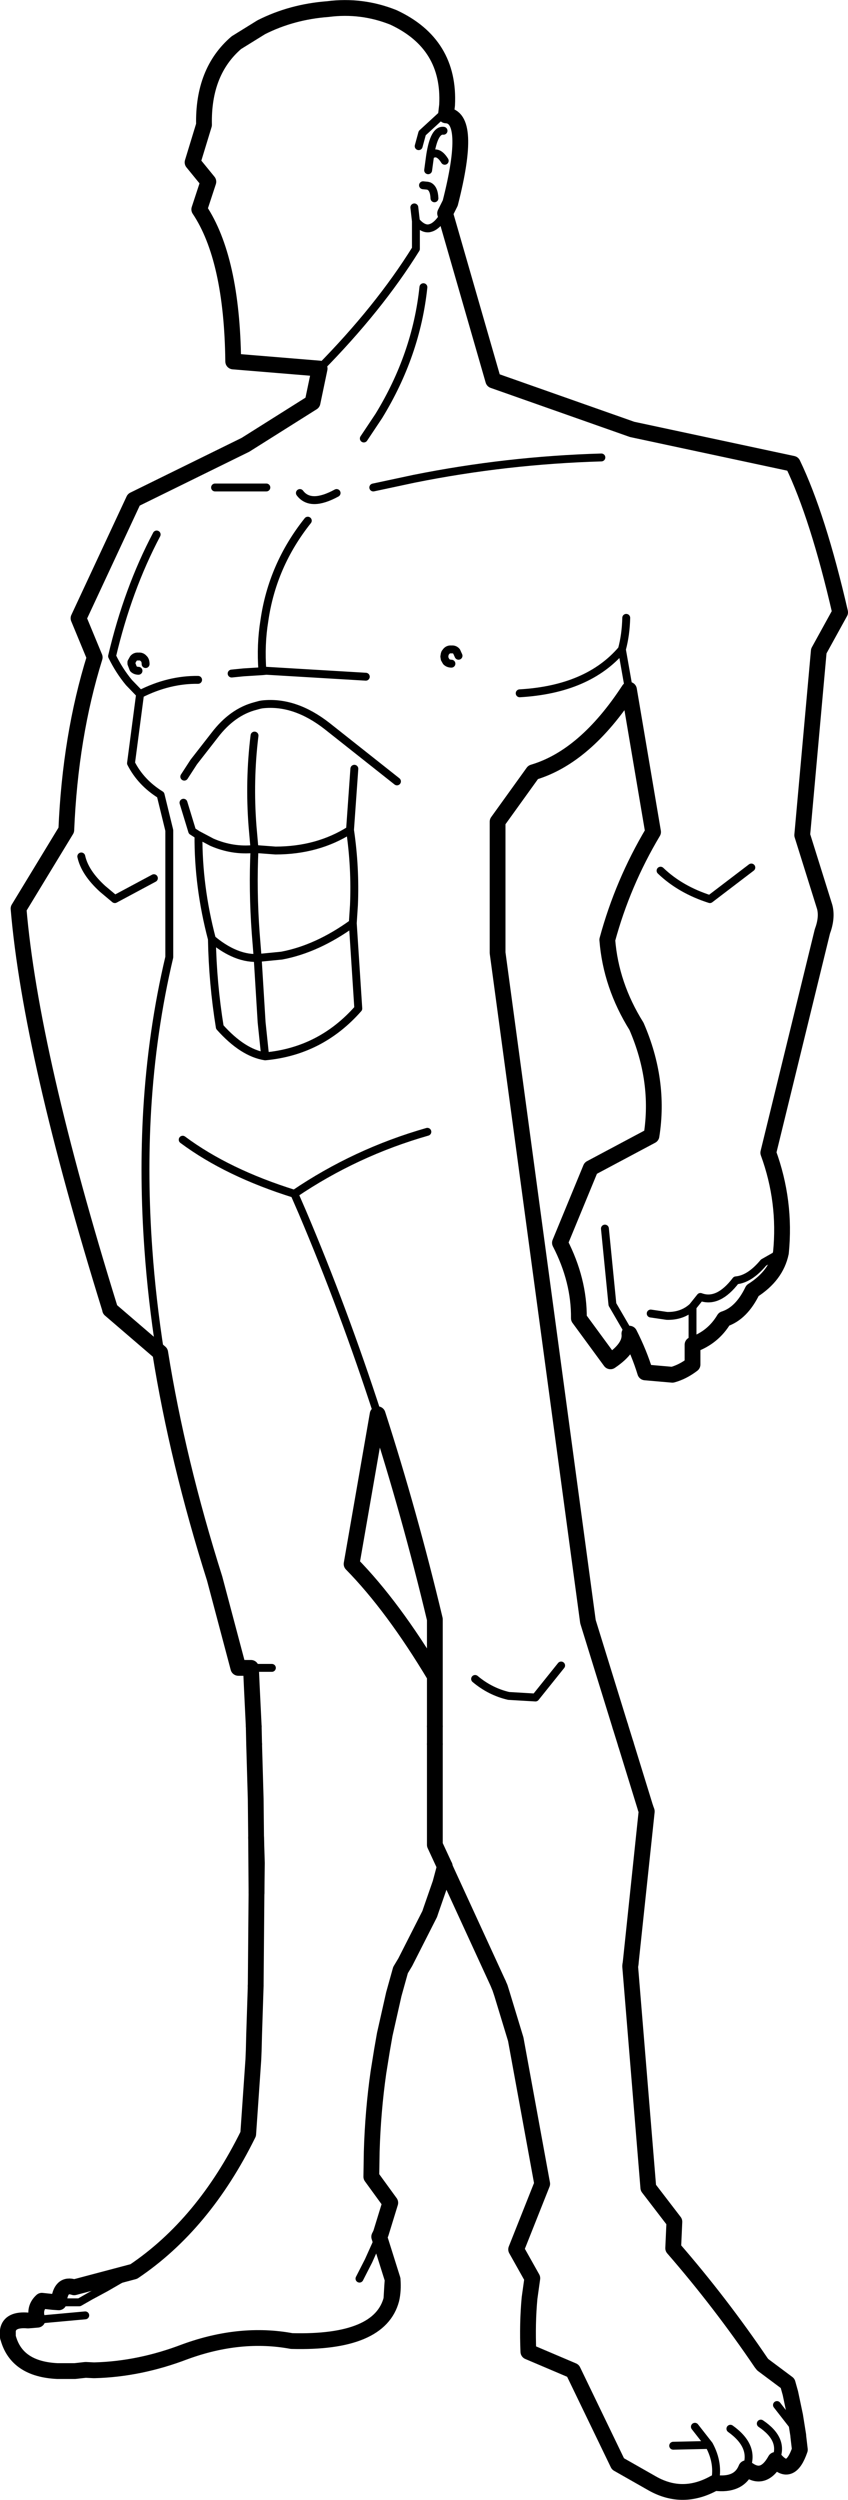 <?xml version="1.0" encoding="UTF-8" standalone="no"?>
<svg xmlns:xlink="http://www.w3.org/1999/xlink" height="316.4px" width="107.45px" xmlns="http://www.w3.org/2000/svg">
  <g transform="matrix(1.0, 0.0, 0.0, 1.0, 53.7, 157.55)">
    <path d="M2.65 -137.2 Q1.75 -138.65 0.8 -137.85 L0.65 -136.75 0.55 -136.0 M2.5 -141.0 Q1.3 -141.15 0.8 -137.85 M-13.2 -110.9 Q-5.7 -118.5 -1.0 -126.05 L-1.0 -129.55 -1.2 -131.3 M-0.65 -139.05 L-0.2 -140.7 2.25 -142.95 2.4 -142.95 2.8 -142.95 M1.35 -132.45 Q1.3 -133.7 0.65 -134.0 L0.45 -134.05 -0.1 -134.1 M-1.0 -129.55 Q-0.15 -128.55 0.65 -128.65 L0.85 -128.7 Q1.75 -128.95 2.7 -130.55 M25.65 -79.35 Q25.6 -77.2 25.1 -75.35 L26.0 -70.25 M3.5 -73.55 Q3.1 -73.55 2.85 -73.8 L2.65 -74.15 2.6 -74.45 2.65 -74.75 2.7 -74.9 2.85 -75.1 Q3.1 -75.4 3.5 -75.35 3.9 -75.4 4.15 -75.1 L4.4 -74.55 M25.1 -75.35 Q20.8 -70.3 12.15 -69.8 M41.5 -47.75 L36.25 -43.75 Q32.5 -44.95 30.0 -47.35 M-7.6 -102.05 L-5.7 -104.9 Q-0.95 -112.65 -0.05 -121.2 M-15.7 -95.15 Q-14.35 -93.35 -11.05 -95.15 M-14.7 -91.65 Q-19.2 -86.0 -20.2 -79.0 -20.7 -75.95 -20.45 -72.65 L-20.45 -72.6 -19.95 -72.65 -7.35 -71.9 M22.5 -99.65 Q10.45 -99.3 -1.25 -96.95 L-6.4 -95.85 M-33.4 13.65 Q-34.45 6.95 -34.9 0.55 -35.55 -8.5 -35.05 -17.05 -34.45 -27.1 -32.25 -36.4 L-32.25 -52.45 -33.35 -56.95 Q-35.85 -58.5 -37.1 -60.95 L-35.95 -69.7 -37.35 -71.15 Q-38.6 -72.65 -39.5 -74.5 -37.5 -83.0 -33.85 -89.9 M-20.45 -72.6 L-22.85 -72.45 -24.35 -72.3 M-30.35 -59.25 L-29.15 -61.1 -26.5 -64.5 Q-24.25 -67.45 -21.3 -68.2 L-20.75 -68.35 -20.45 -68.4 Q-16.35 -68.85 -12.25 -65.65 L-3.4 -58.65 M-35.25 -73.5 Q-35.25 -74.0 -35.5 -74.2 -35.75 -74.5 -36.15 -74.45 -36.55 -74.5 -36.8 -74.2 L-37.05 -73.75 -37.05 -73.55 -36.8 -72.9 Q-36.55 -72.65 -36.15 -72.65 M-8.8 -60.25 L-9.35 -52.5 Q-8.65 -47.75 -8.85 -43.0 L-9.0 -40.7 -8.3 -29.9 Q-13.05 -24.5 -20.1 -23.85 -22.95 -24.3 -25.85 -27.55 -26.75 -33.1 -26.85 -38.7 -28.6 -45.35 -28.55 -51.85 L-28.65 -51.9 -29.35 -52.35 -30.45 -55.95 M-26.85 -38.7 Q-25.55 -37.6 -24.25 -37.0 -22.65 -36.25 -21.05 -36.3 L-21.3 -39.45 Q-21.7 -44.9 -21.45 -50.1 -24.2 -49.8 -26.85 -50.95 L-28.55 -51.85 M-21.45 -64.45 Q-22.15 -58.75 -21.7 -52.95 L-21.45 -50.1 -18.8 -49.9 Q-13.45 -49.9 -9.35 -52.5 M-35.95 -69.7 Q-32.3 -71.55 -28.6 -71.5 M-19.95 -95.85 L-26.45 -95.85 M-34.2 -46.4 L-39.15 -43.75 -40.7 -45.05 Q-42.95 -47.1 -43.4 -49.15 M-9.0 -40.7 Q-13.5 -37.45 -18.0 -36.6 L-21.05 -36.3 -20.55 -28.15 -20.1 -23.85 M0.45 -14.3 Q-8.65 -11.7 -16.4 -6.45 L-15.4 -4.15 Q-10.15 8.2 -5.85 21.45 M-30.55 -13.3 Q-24.9 -9.1 -16.4 -6.45 M-21.9 53.55 L-19.25 53.55 M28.75 8.7 L30.8 9.0 Q32.75 9.05 34.05 7.85 L35.05 6.6 Q37.3 7.45 39.55 4.5 41.3 4.35 43.05 2.25 L45.25 1.0 M22.95 -2.05 L23.9 7.55 26.05 11.25 M34.05 12.65 L34.05 7.85 M6.5 54.95 Q8.4 56.55 10.75 57.1 L14.15 57.3 17.4 53.25" fill="none" stroke="#000000" stroke-linecap="round" stroke-linejoin="round" stroke-width="1.0"/>
    <path d="M2.8 -142.95 L2.95 -144.25 Q3.35 -152.0 -3.85 -155.35 -7.85 -156.95 -12.15 -156.4 -16.75 -156.05 -20.6 -154.1 L-23.75 -152.15 Q-28.0 -148.5 -27.85 -141.75 L-29.3 -137.0 -27.3 -134.55 -28.45 -131.05 Q-24.3 -124.85 -24.15 -111.8 L-13.2 -110.9 -14.1 -106.6 -22.6 -101.25 -36.75 -94.3 -43.75 -79.3 -41.7 -74.35 Q-44.8 -64.4 -45.3 -52.5 L-51.35 -42.55 Q-49.8 -24.2 -39.75 8.15 L-39.75 8.2 -33.4 13.65 Q-31.2 27.4 -26.5 42.25 L-23.5 53.55 -21.9 53.55 -21.8 55.8 -21.55 60.95 M2.8 -142.95 Q6.15 -142.8 3.35 -131.85 L2.7 -130.55 8.8 -109.4 26.4 -103.2 46.75 -98.85 Q49.95 -92.2 52.75 -80.05 L50.05 -75.15 47.95 -51.85 50.8 -42.75 Q51.15 -41.4 50.5 -39.65 L43.65 -11.65 Q45.9 -5.5 45.25 1.0 44.65 3.9 41.65 5.8 40.25 8.7 38.05 9.4 36.65 11.75 34.05 12.65 L34.05 15.15 Q32.8 16.1 31.5 16.45 L28.05 16.15 Q27.3 13.7 26.05 11.25 26.25 13.0 23.65 14.75 L19.65 9.3 Q19.7 4.5 17.25 -0.25 L21.15 -9.7 28.85 -13.8 Q29.95 -20.75 26.95 -27.65 23.7 -32.85 23.25 -38.6 25.2 -45.8 29.05 -52.25 L26.0 -70.25 Q20.45 -61.75 13.85 -59.8 L9.35 -53.55 9.35 -36.95 20.8 47.7 24.9 60.95 M-5.85 21.45 Q-1.8 34.0 1.4 47.4 L1.4 54.6 1.4 60.95 M-5.85 21.45 L-9.15 40.4 Q-3.9 45.75 1.4 54.6" fill="none" stroke="#000000" stroke-linecap="round" stroke-linejoin="round" stroke-width="2.0"/>
    <path d="M28.25 71.75 L28.1 71.3 28.25 71.7 28.25 71.75 26.2 91.05 26.15 91.3 26.15 91.25 26.2 90.95 28.2 71.95 M25.6 63.2 L24.9 60.95 M1.4 60.95 L1.4 63.2 M2.65 78.65 L2.65 78.75 2.85 79.2 9.45 93.55 M9.55 93.8 L9.6 93.9 9.65 94.0 9.9 94.8 11.65 100.55 15.0 118.85 11.7 127.15 13.75 130.8 13.4 133.3 Q13.1 136.5 13.25 140.1 L18.9 142.5 24.6 154.3 29.0 156.8 Q32.85 158.95 36.85 156.7 39.95 157.1 40.85 154.85 43.0 156.6 44.55 153.8 46.45 156.0 47.65 152.5 L47.45 150.8 47.45 150.7 47.05 148.2 46.45 145.35 46.1 144.1 42.95 141.75 42.75 141.5 Q37.6 133.9 31.6 127.0 L31.75 123.65 28.45 119.35 26.15 91.35 26.15 91.3 M2.65 78.75 L2.1 80.8 0.9 84.25 0.75 84.7 -2.35 90.8 -2.95 91.8 -3.8 94.85 -4.95 99.95 -5.3 101.95 -5.75 104.75 Q-6.45 109.65 -6.6 114.8 L-6.65 117.95 -4.25 121.25 -5.45 125.15 -5.65 125.55 -3.95 130.95 -3.95 131.0 Q-3.85 132.35 -4.1 133.45 -5.55 139.05 -16.75 138.75 -23.25 137.55 -30.25 140.1 -36.0 142.3 -41.7 142.45 L-41.85 142.45 -42.85 142.4 -44.2 142.55 -46.45 142.55 Q-51.55 142.3 -52.65 138.4 L-52.7 138.25 -52.7 137.4 Q-52.45 135.95 -50.15 136.15 L-48.95 136.05 Q-49.45 134.6 -48.4 133.65 L-47.0 133.8 -46.25 133.85 Q-46.05 131.35 -44.3 131.95 L-36.75 129.95 Q-27.9 124.0 -22.25 112.55 L-21.6 103.15 -21.55 101.95 -21.5 99.95 -21.3 93.8 M-21.5 63.2 L-21.55 60.95 M9.9 94.8 L9.6 93.9 M-21.2 82.05 L-21.15 78.25 -21.25 75.0 M-3.95 131.0 L-4.0 131.7 -4.1 133.35 -4.1 133.45" fill="none" stroke="#000000" stroke-linecap="round" stroke-linejoin="round" stroke-width="2.0"/>
    <path d="M28.1 71.3 L25.6 63.2 M1.4 63.2 L1.4 75.95 2.65 78.65 M9.45 93.55 L9.55 93.8 M-21.3 93.8 L-21.2 82.05 -21.25 75.0 -21.3 70.15 -21.5 63.2 M26.2 90.95 L26.2 91.05" fill="none" stroke="#000000" stroke-linecap="round" stroke-linejoin="round" stroke-width="2.0"/>
    <path d="M28.2 71.95 L28.25 71.75 M36.85 156.7 Q37.45 154.3 36.15 151.9 L31.6 152.0 M36.15 151.9 L34.35 149.6 M44.55 153.8 Q45.75 151.25 42.7 149.2 M44.75 146.85 L46.7 149.35 M40.85 154.85 Q42.0 152.1 38.85 149.85 M-46.25 133.85 L-43.65 133.85 -42.25 133.05 -40.3 132.0 -36.75 129.95 M-8.15 130.85 L-7.0 128.6 -5.65 125.6 -5.65 125.55 M-48.95 136.05 L-42.9 135.5" fill="none" stroke="#000000" stroke-linecap="round" stroke-linejoin="round" stroke-width="1.0"/>
  </g>
</svg>
